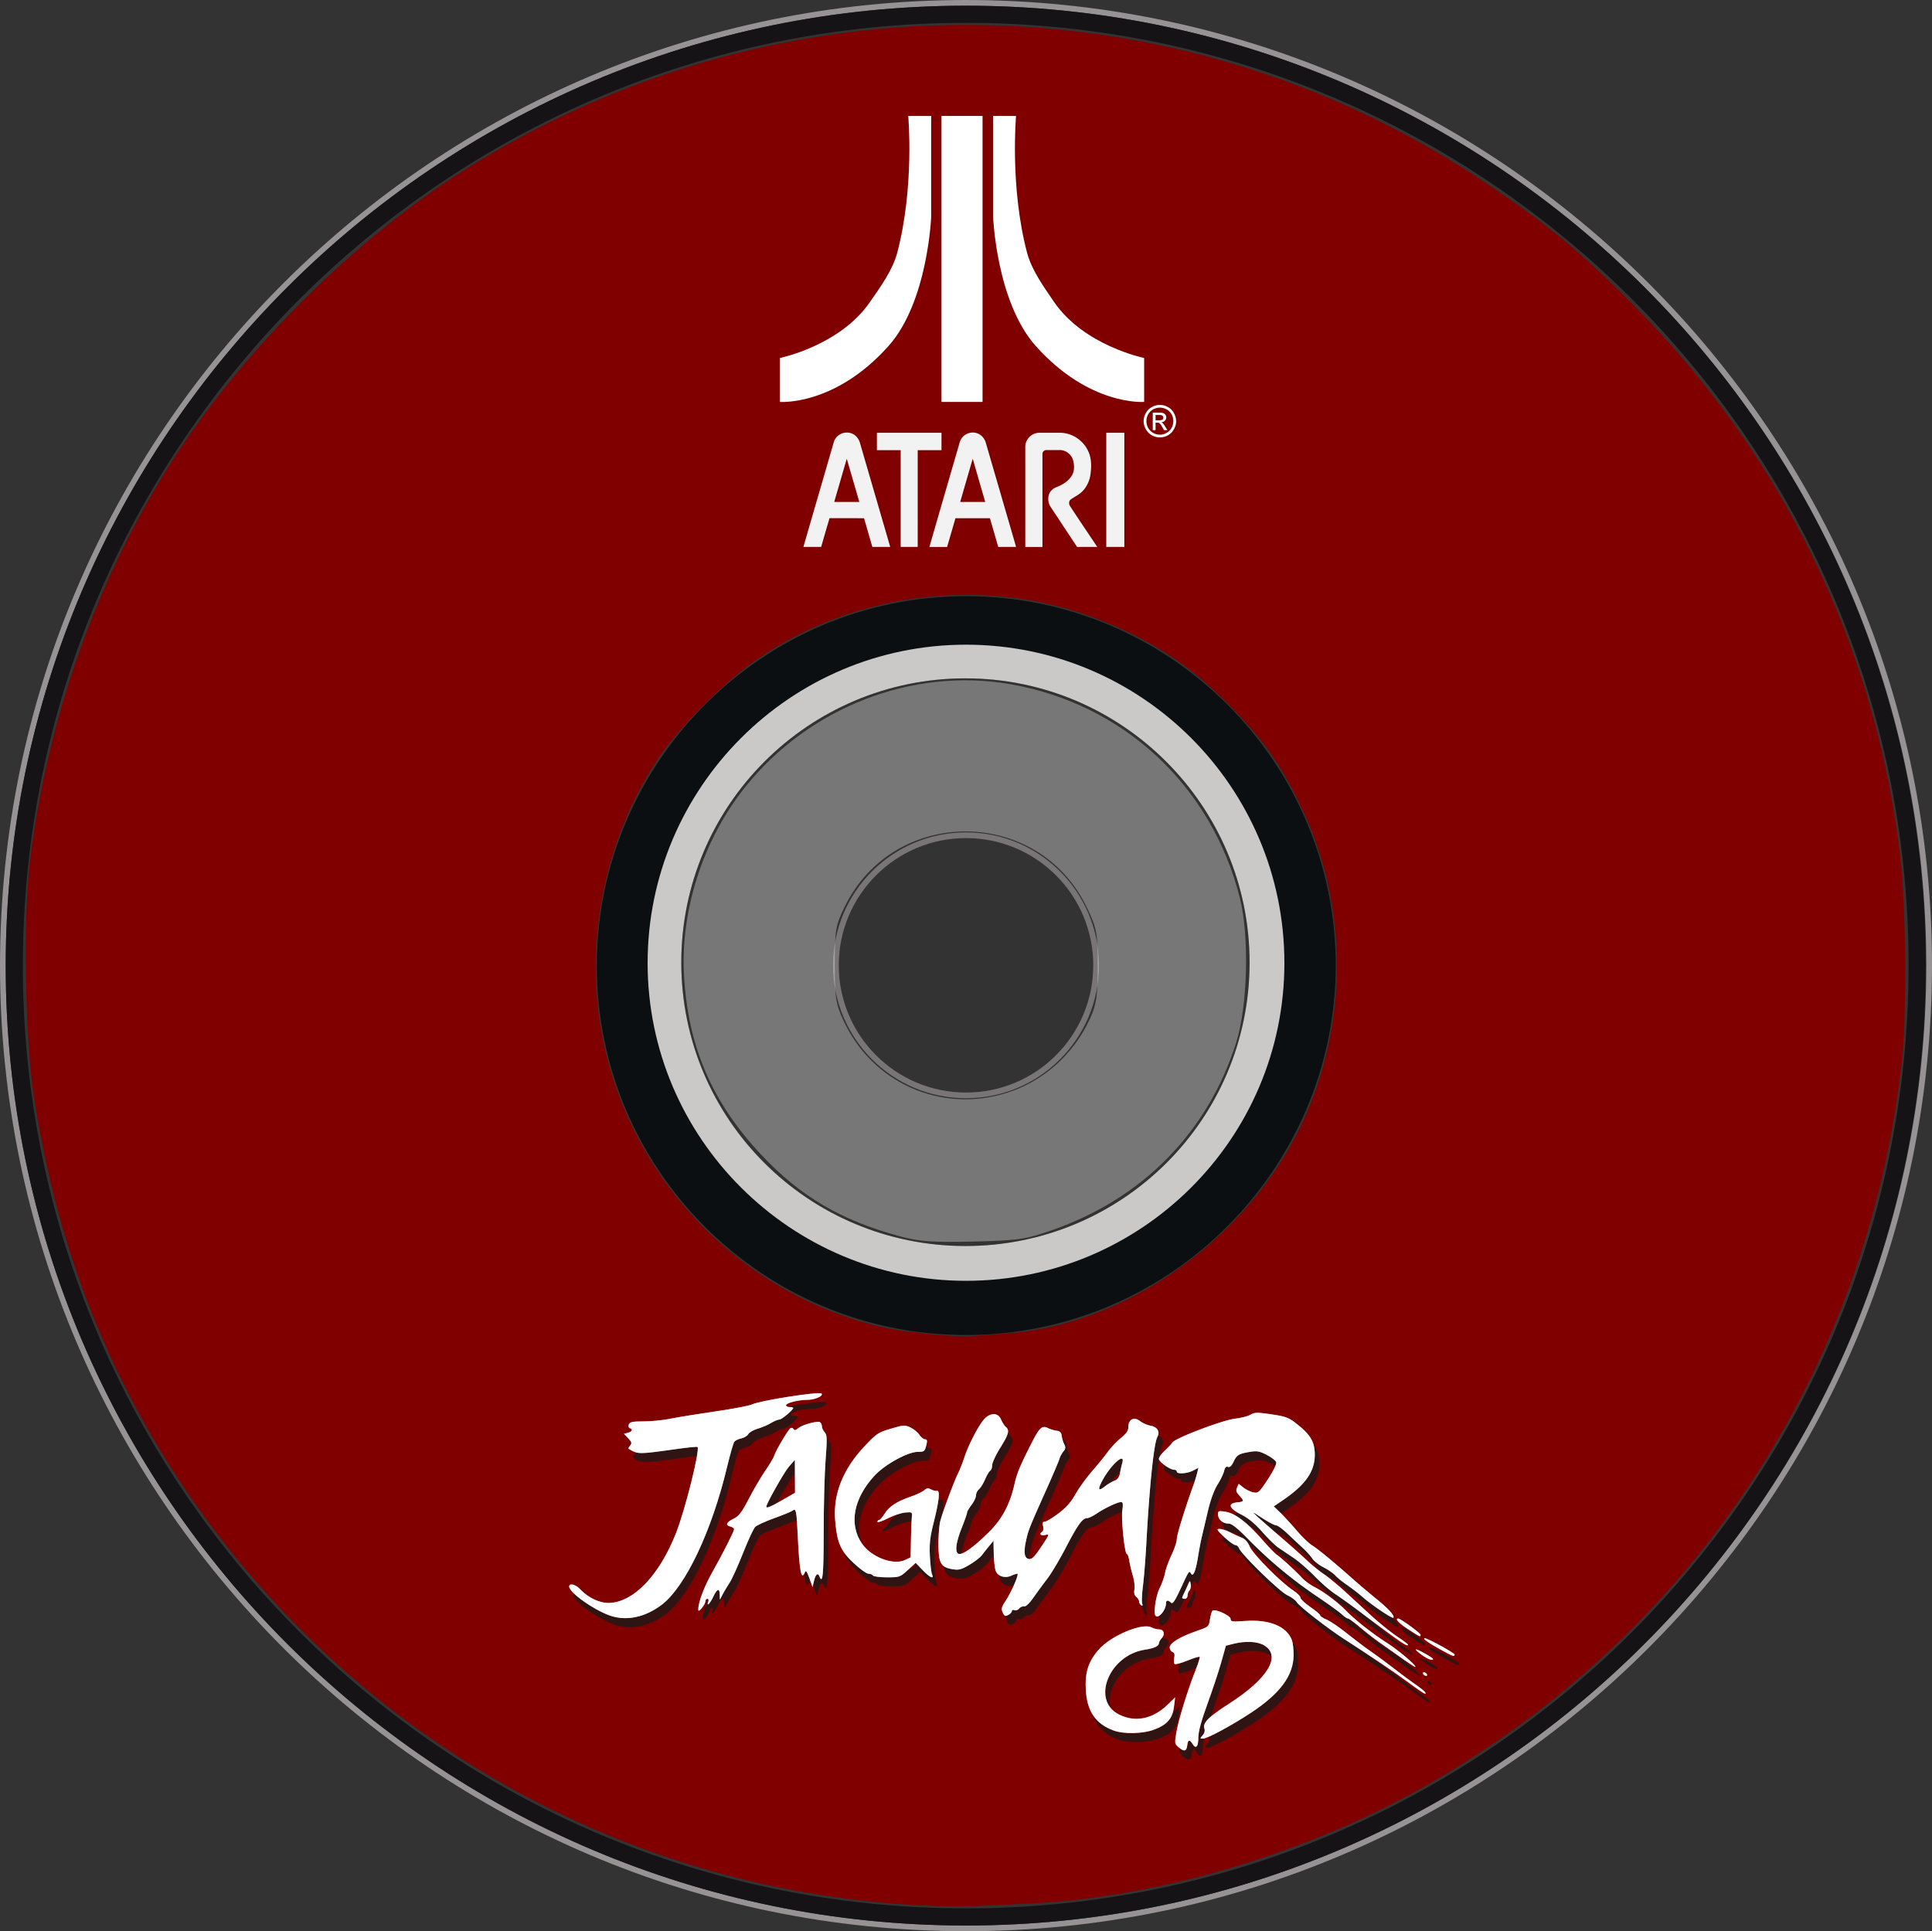 <?xml version="1.0" encoding="UTF-8" standalone="no"?>
<!-- Generator: Adobe Illustrator 19.0.0, SVG Export Plug-In . SVG Version: 6.00 Build 0)  -->

<svg
   version="1.1"
   id="Layer_1"
   x="0px"
   y="0px"
   viewBox="0 0 200.059 200"
   enable-background="new 0 0 338.4 338.4"
   xml:space="preserve"
   sodipodi:docname="atarijaguarcd.svg"
   width="200.059"
   height="200"
   inkscape:version="1.4.2 (f4327f4, 2025-05-13)"
   xmlns:inkscape="http://www.inkscape.org/namespaces/inkscape"
   xmlns:sodipodi="http://sodipodi.sourceforge.net/DTD/sodipodi-0.dtd"
   xmlns:xlink="http://www.w3.org/1999/xlink"
   xmlns="http://www.w3.org/2000/svg"
   xmlns:svg="http://www.w3.org/2000/svg"
   xmlns:rdf="http://www.w3.org/1999/02/22-rdf-syntax-ns#"
   xmlns:cc="http://creativecommons.org/ns#"
   xmlns:dc="http://purl.org/dc/elements/1.1/"><rect x="0" y="0" width="200.059" height="200" fill="#333333" stroke="none"/><defs
     id="defs538"><linearGradient
       id="g"><stop
         style="stop-color:#d31909;stop-opacity:0"
         offset="0"
         id="stop1" /><stop
         style="stop-color:#fff;stop-opacity:1"
         offset="1"
         id="stop2" /></linearGradient><linearGradient
       id="b"><stop
         style="stop-color:#d31909;stop-opacity:1"
         offset="0"
         id="stop3" /><stop
         style="stop-color:#ff3c2a;stop-opacity:1"
         offset="1"
         id="stop4" /></linearGradient><linearGradient
       xlink:href="#b"
       id="o"
       x1="84.053"
       y1="53.512"
       x2="84.053"
       y2="5.101"
       gradientUnits="userSpaceOnUse" /><linearGradient
       xlink:href="#b"
       id="m"
       x1="220.3"
       y1="142.699"
       x2="220.3"
       y2="21.674"
       gradientUnits="userSpaceOnUse" /><linearGradient
       xlink:href="#g"
       id="x"
       gradientUnits="userSpaceOnUse"
       x1="84.053"
       y1="53.512"
       x2="79.429"
       y2="-17.142" /><linearGradient
       xlink:href="#b"
       id="h"
       x1="109.618"
       y1="64.928"
       x2="110.24"
       y2="38.236"
       gradientUnits="userSpaceOnUse"
       gradientTransform="matrix(0.58,0,0,0.58,58.937,144.233)" /><linearGradient
       xlink:href="#g"
       id="j"
       x1="109.618"
       y1="64.928"
       x2="103.747"
       y2="24.334"
       gradientUnits="userSpaceOnUse"
       gradientTransform="matrix(2.5,0,0,2.5,-369.099,-153.429)" /><linearGradient
       inkscape:collect="always"
       xlink:href="#b"
       id="linearGradient16"
       gradientUnits="userSpaceOnUse"
       x1="109.618"
       y1="64.928"
       x2="110.24"
       y2="38.236"
       gradientTransform="matrix(0.58,0,0,0.58,58.937,144.233)" /></defs><sodipodi:namedview
     pagecolor="#ffffff"
     bordercolor="#666666"
     borderopacity="1"
     objecttolerance="10"
     gridtolerance="10"
     guidetolerance="10"
     inkscape:pageopacity="0"
     inkscape:pageshadow="2"
     inkscape:window-width="1920"
     inkscape:window-height="1009"
     id="namedview536"
     showgrid="false"
     fit-margin-top="0"
     fit-margin-left="0"
     fit-margin-right="0"
     fit-margin-bottom="0"
     inkscape:zoom="2"
     inkscape:cx="-119.75"
     inkscape:cy="14.25"
     inkscape:window-x="-8"
     inkscape:window-y="-8"
     inkscape:window-maximized="1"
     inkscape:current-layer="Layer_1"
     inkscape:showpageshadow="2"
     inkscape:pagecheckerboard="0"
     inkscape:deskcolor="#d1d1d1" /><path
     stroke-miterlimit="10"
     d="m 100.03,199.705 c -54.948,0 -99.734,-44.727 -99.734,-99.675 0,-54.948 44.727,-99.734 99.734,-99.734 54.948,0 99.734,44.727 99.734,99.734 -0.059,54.948 -44.786,99.675 -99.734,99.675 z"
     id="path2"
     inkscape:connector-curvature="0"
     style="fill:none;stroke:#979395;stroke-width:0.591;stroke-miterlimit:10" /><path
     stroke-miterlimit="10"
     d="m 100.03,198.523 c -54.298,0 -98.552,-44.195 -98.552,-98.493 0,-54.357 44.195,-98.552 98.552,-98.552 54.298,0 98.493,44.195 98.493,98.493 0,54.357 -44.195,98.552 -98.493,98.552 z"
     id="path4"
     inkscape:connector-curvature="0"
     style="fill:none;stroke:#151315;stroke-width:1.773;stroke-miterlimit:10" /><circle
     stroke-miterlimit="10"
     cx="100.03"
     cy="99.97"
     r="13.471"
     id="circle6"
     style="fill:none;stroke:#797576;stroke-width:0.591;stroke-miterlimit:10" /><path
     d="m 100.03,138.257 c -21.093,0 -38.227,-17.134 -38.227,-38.227 0,-21.093 17.134,-38.287 38.227,-38.287 21.093,0 38.287,17.134 38.287,38.287 -0.059,21.034 -17.194,38.227 -38.287,38.227 z m 29.365,-38.582 c 0,-16.189 -13.176,-29.424 -29.424,-29.424 -16.248,0 -29.424,13.176 -29.424,29.424 0,16.248 13.176,29.365 29.424,29.365 16.248,0 29.424,-13.117 29.424,-29.365 z"
     id="path8"
     inkscape:connector-curvature="0"
     style="fill:#0b0f11;stroke-width:0.591" /><path
     d="m 100.03,132.644 c -18.139,0 -32.969,-14.771 -32.969,-32.91 0,-18.139 14.771,-32.969 32.969,-32.969 18.198,0 32.969,14.771 32.969,32.969 0,18.198 -14.83,32.91 -32.969,32.91 z m 29.365,-32.969 c 0,-16.189 -13.176,-29.424 -29.424,-29.424 -16.248,0 -29.424,13.176 -29.424,29.424 0,16.248 13.176,29.365 29.424,29.365 16.248,0 29.424,-13.117 29.424,-29.365 z"
     id="path10"
     inkscape:connector-curvature="0"
     style="fill:#cbc9c8;stroke-width:0.591" /><path
     style="opacity:0.999;fill:#800000;fill-opacity:0;stroke-width:0.032"
     d="m 61.184,97.925 c 0,-0.025 -0.12,-0.463 -0.267,-0.974 -1.055,-3.669 -2.208,-6.265 -3.595,-8.09 -0.296,-0.389 -1.045,-1.148 -1.366,-1.384 -0.494,-0.362 -0.947,-0.576 -1.496,-0.706 -0.534,-0.127 -0.808,-0.153 -1.381,-0.135 -0.601,0.02 -0.934,0.08 -1.497,0.271 -0.753,0.256 -1.262,0.519 -2.706,1.398 -1.395,0.849 -1.93,1.143 -2.626,1.44 -0.694,0.296 -1.358,0.49 -2.095,0.61 -0.435,0.071 -1.648,0.08 -2.107,0.016 -0.427,-0.06 -1.002,-0.183 -1.289,-0.277 -1.319,-0.431 -2.716,-1.672 -4.382,-3.894 -0.666,-0.888 -0.924,-1.259 -2.251,-3.234 -1.626,-2.419 -2.297,-3.341 -3.043,-4.18 -1.16,-1.306 -2.001,-1.773 -3.087,-1.716 -0.874,0.046 -1.76,0.325 -2.994,0.943 -1.819,0.911 -4.027,2.439 -7.589,5.252 -0.296,0.234 -0.556,0.439 -0.578,0.456 -0.031,0.024 -0.039,-0.046 -0.038,-0.329 l 0.001,-0.36 0.89,-0.697 c 4.248,-3.326 6.904,-4.992 8.882,-5.572 1.411,-0.414 2.421,-0.339 3.358,0.249 0.92,0.578 1.927,1.686 3.27,3.596 0.227,0.322 0.911,1.328 1.52,2.234 1.195,1.776 1.621,2.387 2.2,3.153 1.607,2.125 2.968,3.296 4.213,3.626 0.672,0.178 1.058,0.222 1.931,0.222 0.711,-3.43e-4 0.856,-0.009 1.204,-0.074 0.804,-0.15 1.515,-0.397 2.361,-0.819 0.577,-0.288 0.891,-0.468 1.986,-1.137 1.741,-1.064 2.537,-1.432 3.567,-1.649 0.359,-0.076 0.475,-0.086 1.038,-0.087 0.66,-0.002 0.856,0.02 1.414,0.159 1.187,0.296 2.211,1.064 3.252,2.442 1.424,1.884 2.757,5.024 3.823,9.006 l 0.077,0.288 h -0.299 c -0.237,0 -0.299,-0.009 -0.299,-0.045 z"
     id="path5" /><path
     style="opacity:0.999;fill:#800000;fill-opacity:0;stroke-width:0.004"
     d="M 33.523,82.095 C 32.97,81.268 32.392,80.449 31.979,79.904 31.496,79.268 31.079,78.777 30.687,78.381 l -0.116,-0.117 9.95e-4,-0.397 9.96e-4,-0.397 0.037,0.032 c 0.157,0.134 0.387,0.353 0.56,0.533 0.705,0.732 1.435,1.673 2.468,3.183 0.202,0.295 0.632,0.933 0.632,0.937 0,0.001 -0.159,0.002 -0.353,0.002 l -0.353,-1.55e-4 z"
     id="path6" /><path
     style="opacity:0.999;fill:#800000;fill-opacity:1;stroke-width:0.354"
     d="M 96.874,197.388 C 65.156,196.288 36.072,179.908 18.53,153.265 10.689,141.356 5.762,128.317 3.502,113.491 2.578,107.423 2.387,94.806 3.132,88.919 4.952,74.528 9.78,60.722 17.164,48.79 24.656,36.685 36.671,24.67 48.79,17.163 81.068,-2.832 122.082,-2.22 153.512,18.724 c 6.488,4.324 9.925,7.148 15.486,12.727 15.55,15.6 25.203,35.501 27.767,57.25 0.612,5.188 0.698,16.516 0.163,21.299 -3.591,32.082 -21.907,59.667 -50.027,75.344 -11.957,6.666 -26.97,11.101 -39.838,11.768 -6.683,0.347 -7.521,0.369 -10.19,0.277 z m 7.425,-59.3 c 12.385,-0.864 25.081,-9.966 30.618,-21.951 4.709,-10.193 4.699,-22.23 -0.029,-32.239 -2.054,-4.349 -3.726,-6.806 -6.901,-10.14 -4.37,-4.59 -8.285,-7.252 -14.018,-9.531 -11.987,-4.766 -26.252,-2.92 -36.509,4.723 -3.175,2.366 -7.446,6.775 -9.344,9.645 -6.194,9.368 -8.047,21.26 -4.983,31.977 3.812,13.333 14.635,23.687 28.052,26.836 2.407,0.565 8.023,1.128 9.578,0.961 0.486,-0.052 2.077,-0.178 3.536,-0.28 z"
     id="path7" /><path
     style="opacity:0.999;fill:#e6e6e6;fill-opacity:0.379;stroke-width:0.354"
     d="m 93.159,128.026 c -6.1,-1.652 -10.308,-4.136 -14.375,-8.483 -5.087,-5.438 -7.562,-11.223 -7.956,-18.604 -0.362,-6.764 2.011,-14.033 6.348,-19.445 6.615,-8.256 17.307,-12.401 27.439,-10.637 11.729,2.042 20.836,10.515 23.764,22.11 1.009,3.995 0.823,11.233 -0.385,15.044 -2.938,9.263 -9.673,16.113 -19.065,19.39 -2.734,0.954 -3.553,1.072 -8.166,1.178 -4.194,0.096 -5.577,-0.004 -7.604,-0.553 z m 11.054,-14.835 c 3.801,-1.183 6.941,-3.972 8.651,-7.683 0.671,-1.457 0.801,-2.343 0.802,-5.452 9.4e-4,-3.417 -0.086,-3.895 -1.09,-6.01 -4.988,-10.504 -19.97,-10.607 -25.093,-0.172 -0.959,1.953 -1.039,2.418 -1.039,6.006 0,3.472 0.101,4.104 0.941,5.896 3.003,6.407 10.069,9.52 16.829,7.416 z"
     id="path9" /><g
     style="fill:#f2f2f2"
     id="g1"
     transform="matrix(0.212,0,0,0.212,33.949,30.5)">
        <path
   d="m 227.98,36.615 c 1.446,-1.85 4.439,-2.166 6.213,-0.614 0.726,0.612 1.234,1.455 1.494,2.361 3.284,11.302 6.583,22.598 9.863,33.899 -1.938,0.002 -3.878,-0.003 -5.815,0.002 -0.914,-3.115 -1.807,-6.237 -2.709,-9.356 -3.749,-0.01 -7.495,-0.003 -11.243,-0.005 -0.917,3.118 -1.823,6.239 -2.725,9.361 -1.928,-0.007 -3.856,-0.002 -5.784,-0.004 a 26461.48,26461.48 0 0 1 9.38,-32.338 c 0.372,-1.126 0.513,-2.384 1.326,-3.306 m 3.422,6.926 c -1.375,4.682 -2.721,9.372 -4.087,14.057 2.724,0.013 5.447,0.004 8.17,0.004 -1.363,-4.687 -2.719,-9.375 -4.083,-14.061 z m 37.411,-6.683 c 1.01,-1.465 2.963,-2.176 4.683,-1.724 1.573,0.363 2.778,1.719 3.193,3.246 3.281,11.293 6.574,22.583 9.855,33.876 -1.941,0.013 -3.881,0 -5.822,0.008 -0.902,-3.119 -1.795,-6.241 -2.705,-9.359 -3.742,0.002 -7.483,-0.007 -11.225,0.003 -0.894,3.121 -1.816,6.235 -2.711,9.355 -1.926,0.003 -3.852,-0.002 -5.777,0.003 3.119,-10.84 6.274,-21.672 9.417,-32.504 0.33,-0.98 0.458,-2.058 1.092,-2.904 m -0.472,20.744 c 2.713,0.004 5.424,0.001 8.137,0.001 -1.349,-4.695 -2.721,-9.387 -4.066,-14.084 -1.355,4.695 -2.723,9.386 -4.071,14.083 z m -27.13,-22.524 h 21.035 v 5.673 c -2.582,0.002 -5.163,-0.003 -7.744,0.002 0,10.502 10e-4,21.007 -0.001,31.509 h -5.547 c 0,-10.502 -0.002,-21.006 0.001,-31.509 -2.582,-0.005 -5.162,0 -7.745,-0.002 0.001,-1.892 -0.001,-3.782 0.001,-5.673 z m 51.497,0.231 a 4.74,4.74 0 0 1 1.664,-0.233 c 2.211,0.008 4.423,10e-4 6.632,0.003 3.724,0.068 7.278,2.378 8.889,5.73 1.115,2.176 1.231,4.706 0.949,7.093 -0.193,2.5 -1.241,4.998 -3.163,6.655 -1.016,0.904 -2.279,1.452 -3.364,2.257 -0.597,0.455 -0.626,1.337 -0.318,1.968 2.934,4.529 5.984,8.989 8.98,13.48 -2.19,0.004 -4.382,-0.005 -6.573,0.004 -2.868,-4.308 -5.706,-8.638 -8.562,-12.952 -0.84,-1.228 -1.068,-2.854 -0.566,-4.255 0.393,-1.074 1.332,-1.861 2.378,-2.268 1.997,-0.762 3.966,-1.959 5.072,-3.843 0.842,-1.417 0.798,-3.165 0.419,-4.715 -0.443,-2.013 -2.404,-3.596 -4.477,-3.526 -1.432,0.01 -2.865,-0.008 -4.295,0.007 -0.648,-0.015 -1.258,0.548 -1.25,1.204 -0.006,10.115 0.004,20.23 -0.002,30.347 -1.863,-0.004 -3.725,0 -5.588,-0.002 -0.004,-10.89 0.002,-21.78 -0.004,-32.671 0.012,-1.909 1.369,-3.704 3.179,-4.283 z m 23.198,-0.231 h 5.88 c -10e-4,12.396 0.004,24.789 -0.003,37.186 -1.958,-0.005 -3.917,0 -5.877,-0.002 z"
   style="fill:#f2f2f2"
   transform="matrix(1.5,0,0,1.5,-93.637,14.924)"
   id="path1" />
    </g><path
     id="path14"
     style="fill:#ffffff;fill-opacity:1;fill-rule:nonzero;stroke:none;stroke-width:0.17"
     class="ps02"
     d="m 102.832,12.007 v 10.395 c 0,0 0.331,8.864 4.432,13.443 5.569,6.23 11.213,5.779 11.213,5.779 v -4.551 c 0,0 -6.226,-1.262 -9.34,-5.818 -1.063,-1.564 -2.304,-3.271 -2.785,-5.084 -1.797,-6.804 -1.139,-14.164 -1.139,-14.164 z" /><path
     id="path16"
     style="fill:#ffffff;fill-opacity:1;fill-rule:nonzero;stroke:none;stroke-width:0.17"
     class="ps02"
     d="m 94.048,12.007 c 0,0 0.658,7.36 -1.139,14.164 -0.481,1.813 -1.722,3.519 -2.811,5.084 -3.114,4.557 -9.34,5.818 -9.34,5.818 v 4.551 c 0,0 5.669,0.45 11.238,-5.779 4.101,-4.579 4.43,-13.443 4.43,-13.443 v -10.395 z" /><path
     id="path12"
     style="fill:#ffffff;fill-opacity:1;fill-rule:nonzero;stroke:none;stroke-width:0.086;stroke-linecap:butt;stroke-linejoin:miter;stroke-miterlimit:4;stroke-dasharray:none"
     class="ps02 ps11"
     d="m 97.492,12.005 v 29.619 h 4.252 v -29.619 z" /><path
     style="fill:#ffffff;fill-rule:nonzero;stroke:none;stroke-width:0.05;stroke-linecap:butt;stroke-linejoin:miter;stroke-miterlimit:4;stroke-dasharray:none"
     d="m 120.112,41.935 c 0.277,0 0.554,0.071 0.817,0.217 0.277,0.144 0.481,0.351 0.627,0.623 0.146,0.268 0.233,0.55 0.233,0.843 0,0.29 -0.073,0.569 -0.233,0.836 -0.146,0.268 -0.35,0.475 -0.612,0.623 -0.262,0.149 -0.554,0.222 -0.831,0.222 -0.292,0 -0.583,-0.073 -0.846,-0.222 -0.262,-0.147 -0.467,-0.354 -0.612,-0.623 -0.16,-0.267 -0.233,-0.545 -0.233,-0.836 0,-0.293 0.073,-0.575 0.233,-0.843 0.146,-0.271 0.35,-0.478 0.627,-0.623 0.262,-0.146 0.539,-0.217 0.831,-0.217 z m 0,0.28 c -0.248,0 -0.467,0.061 -0.7,0.182 -0.219,0.12 -0.394,0.295 -0.525,0.518 -0.117,0.224 -0.175,0.459 -0.175,0.703 0,0.242 0.058,0.474 0.175,0.695 0.131,0.222 0.306,0.395 0.525,0.518 a 1.383,1.383 0 0 0 0.7,0.187 c 0.233,0 0.467,-0.061 0.685,-0.187 0.219,-0.122 0.394,-0.296 0.525,-0.518 0.117,-0.222 0.175,-0.453 0.175,-0.695 0,-0.244 -0.058,-0.478 -0.175,-0.703 -0.131,-0.223 -0.306,-0.398 -0.525,-0.518 -0.233,-0.121 -0.452,-0.182 -0.685,-0.182 z m -0.744,2.333 v -1.815 h 0.627 c 0.204,0 0.365,0.017 0.452,0.051 0.102,0.034 0.175,0.092 0.233,0.175 0.058,0.083 0.087,0.171 0.087,0.265 0,0.131 -0.044,0.245 -0.146,0.344 -0.087,0.098 -0.219,0.153 -0.379,0.165 0.073,0.028 0.117,0.06 0.16,0.096 0.073,0.071 0.16,0.191 0.262,0.36 l 0.219,0.359 h -0.35 l -0.16,-0.289 c -0.131,-0.225 -0.233,-0.366 -0.306,-0.423 -0.058,-0.042 -0.131,-0.063 -0.233,-0.061 h -0.175 v 0.773 z m 0.292,-1.022 h 0.365 c 0.16,0 0.292,-0.025 0.35,-0.076 0.058,-0.051 0.087,-0.118 0.087,-0.203 0,-0.054 -0.015,-0.102 -0.044,-0.143 -0.029,-0.044 -0.073,-0.076 -0.117,-0.096 -0.058,-0.022 -0.16,-0.032 -0.306,-0.032 h -0.335 v 0.55"
     class="ps02 ps11"
     id="path5-2" /><path
     style="display:inline;opacity:0.792;fill:#1a1a1a;stroke-width:0.58"
     d="m 122.523,181.896 c -0.443,-0.368 -0.448,-0.406 -0.238,-1.618 0.229,-1.324 1.189,-4.415 1.998,-6.438 0.271,-0.678 0.452,-1.272 0.403,-1.322 -0.049,-0.049 -0.611,0.122 -1.248,0.381 -0.637,0.259 -1.236,0.422 -1.331,0.364 -0.095,-0.059 -0.122,-0.339 -0.06,-0.623 0.081,-0.37 0.032,-0.547 -0.175,-0.626 -0.159,-0.06 -0.288,-0.276 -0.288,-0.479 0,-0.454 1.086,-1.113 2.816,-1.709 1.226,-0.423 1.239,-0.435 1.357,-1.218 0.065,-0.434 0.188,-0.833 0.273,-0.886 0.309,-0.19 1.866,0.528 1.866,0.86 0,0.289 0.16,0.311 1.538,0.214 2.487,-0.176 4.263,0.557 4.809,1.983 0.099,0.255 0.176,0.955 0.174,1.556 -0.009,2.112 -1.391,3.983 -4.411,5.972 -2.037,1.342 -4.509,2.674 -4.969,2.678 -0.332,0.003 -0.335,-0.017 -0.042,-0.342 0.183,-0.202 0.261,-0.476 0.19,-0.662 -0.231,-0.603 0.364,-1.216 2.545,-2.617 4.021,-2.584 5.441,-4.936 3.643,-6.034 -0.677,-0.412 -1.936,-0.479 -3.175,-0.166 l -0.791,0.199 -0.483,1.717 c -0.265,0.944 -0.907,2.88 -1.425,4.302 -0.632,1.733 -0.943,2.873 -0.943,3.456 0,0.983 -0.244,1.276 -0.596,0.714 -0.319,-0.51 -0.481,-0.476 -0.552,0.118 -0.075,0.636 -0.317,0.698 -0.883,0.228 z m -6.747,-1.751 c -1.856,-0.681 -2.75,-1.978 -2.877,-4.172 -0.108,-1.869 0.264,-3.016 1.382,-4.26 1.28,-1.423 4.481,-2.752 5.42,-2.25 0.206,0.11 0.55,0.201 0.764,0.201 0.516,0 0.683,0.488 0.307,0.903 -0.166,0.183 -0.301,0.428 -0.301,0.544 0,0.291 -0.503,0.522 -1.456,0.667 -3.688,0.564 -5.575,5.2 -2.721,6.681 1.696,0.88 3.521,0.516 5.101,-1.017 l 0.76,-0.738 -0.123,0.981 c -0.154,1.226 -0.711,1.866 -2.067,2.373 -1.169,0.437 -3.125,0.478 -4.19,0.087 z m 30.589,-4.935 c -1.385,-1.028 -4.08,-2.849 -6.682,-4.519 -1.682,-1.079 -4.723,-3.446 -4.934,-3.84 -0.103,-0.192 -0.547,-0.519 -0.988,-0.725 -0.809,-0.381 -4.753,-4.223 -4.99,-4.862 -0.066,-0.179 -0.24,-0.325 -0.385,-0.325 -0.146,0 -0.663,-0.376 -1.149,-0.835 -0.762,-0.719 -0.827,-0.835 -0.474,-0.835 0.226,0 0.719,0.16 1.096,0.356 0.378,0.196 0.921,0.447 1.207,0.557 0.334,0.129 0.622,0.451 0.805,0.897 0.314,0.769 3.211,3.703 4.476,4.532 0.434,0.284 0.789,0.635 0.789,0.777 0,0.143 0.459,0.577 1.021,0.963 0.562,0.387 1.021,0.777 1.021,0.868 0,0.09 0.303,0.29 0.673,0.445 0.37,0.155 1.317,0.798 2.103,1.429 0.787,0.631 1.914,1.482 2.506,1.89 0.591,0.408 1.669,1.206 2.397,1.772 0.728,0.566 1.716,1.298 2.196,1.627 0.851,0.583 1.25,0.98 0.948,0.946 -0.083,-0.009 -0.818,-0.513 -1.635,-1.118 z m 1.485,-0.906 c -0.063,-0.102 -0.031,-0.186 0.071,-0.186 0.102,0 0.238,0.084 0.3,0.186 0.063,0.102 0.031,0.186 -0.071,0.186 -0.102,0 -0.238,-0.084 -0.3,-0.186 z m -2.325,-1.721 c -0.763,-0.538 -1.796,-1.269 -2.297,-1.624 a 35.074,35.074 0 0 1 -1.949,-1.526 c -0.571,-0.484 -1.118,-0.881 -1.215,-0.882 -0.096,-0.001 -0.389,-0.2 -0.65,-0.443 -0.261,-0.242 -1.428,-1.085 -2.595,-1.871 a 46.018,46.018 0 0 1 -7.086,-5.9 c -1.189,-1.21 -1.718,-1.625 -2.075,-1.625 -0.576,0 -1.062,-0.442 -1.062,-0.965 0,-0.344 0.076,-0.37 0.779,-0.257 0.996,0.16 2.216,1.086 3.799,2.888 0.675,0.768 1.363,1.48 1.527,1.582 0.389,0.242 1.99,1.708 2.603,2.386 0.264,0.292 0.856,0.722 1.315,0.956 0.942,0.48 2.39,1.57 3.238,2.435 0.962,0.983 2.725,2.37 4.28,3.366 1.236,0.792 3.176,2.458 2.863,2.458 -0.049,0 -0.713,-0.441 -1.476,-0.979 z m 2.183,-0.258 c -0.382,-0.272 -0.659,-0.53 -0.615,-0.573 0.083,-0.084 1.778,0.863 1.778,0.992 0,0.216 -0.548,0.018 -1.163,-0.419 z m 1.848,-0.608 c -1.237,-0.687 -1.835,-1.125 -1.539,-1.125 0.294,0 3.082,1.53 3.082,1.691 0,0.256 -0.186,0.187 -1.543,-0.567 z m -4.9,-1.364 a 199.112,199.112 0 0 1 -3.136,-2.332 c -0.988,-0.751 -2.223,-1.642 -2.744,-1.979 -0.522,-0.338 -1.491,-1.174 -2.155,-1.858 -0.664,-0.684 -1.656,-1.548 -2.206,-1.919 l -1.578,-1.067 c -0.319,-0.215 -1.07,-0.95 -1.67,-1.633 -0.747,-0.852 -1.437,-1.417 -2.192,-1.798 -1.257,-0.635 -1.414,-1.147 -0.38,-1.247 0.71,-0.069 0.733,-0.149 0.201,-0.715 -0.309,-0.329 -0.361,-0.516 -0.228,-0.814 l 0.173,-0.388 0.491,0.386 c 0.27,0.213 0.733,0.435 1.029,0.494 0.504,0.101 0.599,0.015 1.505,-1.365 0.596,-0.908 0.923,-1.587 0.854,-1.769 -0.063,-0.162 -0.503,-0.499 -0.98,-0.748 -0.721,-0.377 -1.006,-0.429 -1.701,-0.314 -1.193,0.197 -1.388,0.313 -1.728,1.027 -0.204,0.428 -0.394,0.603 -0.58,0.532 -0.19,-0.073 -0.313,0.057 -0.399,0.422 -0.067,0.29 -0.378,0.934 -0.69,1.43 -0.359,0.572 -0.727,1.592 -1.006,2.784 -0.242,1.035 -0.52,2.216 -0.618,2.624 -0.099,0.408 -0.266,1.285 -0.371,1.949 -0.247,1.551 -0.51,2.216 -0.736,1.852 -0.209,-0.339 -0.186,-0.373 -1.089,1.569 -0.593,1.274 -0.822,1.607 -0.99,1.439 -0.298,-0.298 -0.516,-0.276 -0.516,0.051 0,0.701 -0.764,1.627 -1.081,1.31 -0.244,-0.244 0.023,-2.074 0.416,-2.86 0.236,-0.47 0.488,-1.181 0.56,-1.58 0.072,-0.399 0.376,-1.243 0.675,-1.874 0.299,-0.632 0.542,-1.35 0.541,-1.596 -0.002,-0.465 0.783,-3.022 1.761,-5.736 a 13.249,13.249 0 0 0 0.357,-1.168 l 0.123,-0.518 -0.553,0.286 c -0.621,0.321 -1.685,0.385 -1.685,0.1 0,-0.102 -0.119,-0.186 -0.266,-0.186 -0.433,0 -1.574,-0.812 -1.582,-1.126 -0.004,-0.16 0.263,-0.539 0.595,-0.843 0.332,-0.304 0.687,-0.686 0.789,-0.849 0.284,-0.455 5.209,-2.331 6.497,-2.476 0.613,-0.069 1.332,-0.253 1.599,-0.411 0.419,-0.247 0.696,-0.254 2.038,-0.058 1.741,0.255 1.972,0.351 3.1,1.292 1.133,0.946 1.523,1.69 1.523,2.911 0,1.742 -0.963,3.116 -3.302,4.708 l -0.943,0.643 0.684,0.661 c 0.376,0.363 1.135,1.19 1.687,1.837 0.551,0.647 1.257,1.331 1.568,1.52 0.588,0.357 2.359,1.815 4.172,3.433 0.579,0.517 1.705,1.472 2.504,2.123 1.319,1.076 1.943,1.772 1.758,1.958 -0.11,0.11 -2.194,-1.292 -3.116,-2.096 a 20.948,20.948 0 0 0 -1.671,-1.295 c -0.459,-0.311 -1.002,-0.752 -1.207,-0.979 -0.204,-0.227 -0.755,-0.608 -1.224,-0.846 -0.469,-0.238 -0.997,-0.651 -1.172,-0.919 -0.175,-0.267 -0.626,-0.767 -1.004,-1.111 a 127.907,127.907 0 0 1 -1.575,-1.475 c -0.49,-0.466 -1.016,-0.849 -1.169,-0.849 -0.153,0 -0.796,-0.336 -1.429,-0.748 -1.102,-0.717 -1.122,-0.723 -0.491,-0.139 0.363,0.335 1.44,1.277 2.392,2.094 0.952,0.817 2.159,1.889 2.681,2.384 0.522,0.494 1.325,1.15 1.784,1.458 0.459,0.307 1.44,1.114 2.18,1.792 l 2.784,2.552 c 0.791,0.725 1.961,1.668 2.599,2.095 0.638,0.428 1.16,0.816 1.16,0.863 0,0.21 -0.367,0.007 -1.617,-0.896 z m 1.646,-0.684 c -0.972,-0.628 -1.427,-1.118 -1.039,-1.118 0.229,0 2.31,1.512 2.31,1.678 0,0.258 -0.017,0.251 -1.27,-0.56 z m -23.417,-3.255 c 0,-0.052 0.074,-0.241 0.166,-0.418 0.091,-0.178 0.274,-0.573 0.406,-0.879 0.234,-0.539 0.244,-0.543 0.314,-0.118 0.041,0.241 -0.017,0.53 -0.128,0.64 -0.111,0.11 -0.202,0.352 -0.202,0.535 0,0.184 -0.125,0.334 -0.278,0.334 -0.153,0 -0.278,-0.043 -0.278,-0.095 z m -59.309,1.814 c -1.693,-0.606 -4.174,-2.384 -4.174,-2.99 0,-0.384 0.667,-0.226 1.128,0.267 0.814,0.871 2.005,1.446 2.965,1.432 2.542,-0.038 5.239,-2.837 6.971,-7.233 0.951,-2.413 2.506,-8.644 2.227,-8.923 -0.042,-0.042 -0.983,0.049 -2.09,0.203 -4.117,0.574 -4.029,0.574 -5.056,-0.016 -0.04,-0.023 0.035,-0.172 0.166,-0.331 0.201,-0.241 0.168,-0.364 -0.198,-0.754 l -0.438,-0.466 0.411,-0.107 c 0.444,-0.116 0.542,-0.36 0.191,-0.477 -0.122,-0.041 -0.166,-0.211 -0.099,-0.386 0.098,-0.256 0.377,-0.314 1.526,-0.314 0.773,0 2.008,-0.123 2.744,-0.273 0.737,-0.15 2.839,-0.491 4.674,-0.759 1.835,-0.267 3.547,-0.592 3.805,-0.722 0.789,-0.396 6.971,-1.367 7.206,-1.131 0.238,0.237 -0.668,0.646 -1.446,0.653 -0.998,0.008 -2.227,0.323 -2.227,0.57 0,0.098 0.167,0.177 0.371,0.177 0.204,0 0.371,0.041 0.371,0.091 0,0.211 -1.191,1.208 -1.444,1.208 -0.151,0 -0.535,0.159 -0.854,0.354 -0.318,0.194 -0.939,0.459 -1.379,0.589 -0.44,0.13 -0.878,0.382 -0.973,0.56 -0.095,0.178 -0.419,0.377 -0.719,0.444 -0.3,0.066 -0.626,0.219 -0.725,0.34 -0.099,0.121 -0.45,1.347 -0.781,2.726 -1.581,6.581 -4.304,12.31 -6.729,14.157 -1.748,1.331 -3.699,1.731 -5.425,1.113 z m 39.845,-20.844 c -0.306,-0.019 -0.657,0.131 -0.979,0.452 -0.567,0.567 -1.68,2.682 -2.109,4.008 -0.182,0.562 -0.478,1.313 -0.659,1.671 -0.399,0.788 -1.555,3.893 -1.832,4.919 -0.11,0.408 -0.198,1.494 -0.195,2.413 0.006,1.972 0.238,2.389 1.439,2.592 0.665,0.112 0.912,0.049 1.752,-0.444 0.538,-0.316 1.12,-0.762 1.293,-0.99 a 39.439,39.439 0 0 1 0.765,-0.963 l 0.45,-0.548 0.027,1.332 c 0.015,0.733 0.107,1.54 0.203,1.795 0.212,0.556 0.963,0.789 1.603,0.497 0.253,-0.115 0.538,-0.209 0.634,-0.209 0.217,0 -0.602,1.886 -1.24,2.855 -0.397,0.603 -0.441,0.793 -0.271,1.167 0.171,0.375 0.263,0.415 0.576,0.247 0.205,-0.109 0.372,-0.288 0.372,-0.398 0,-0.109 0.119,-0.153 0.265,-0.098 0.145,0.056 0.365,-0.019 0.489,-0.168 0.123,-0.148 0.356,-0.248 0.518,-0.22 0.175,0.029 0.559,-0.332 0.95,-0.896 a 57.89,57.89 0 0 1 1.43,-1.949 c 0.426,-0.553 1.295,-2.007 1.931,-3.232 1.232,-2.372 1.729,-3.063 2.203,-3.063 0.162,0 0.613,-0.215 0.999,-0.478 0.818,-0.555 2.146,-1.183 2.518,-1.189 0.201,-0.003 0.231,0.191 0.136,0.878 -0.131,0.952 0.24,4.501 0.47,4.501 0.078,0 0.19,0.313 0.251,0.696 0.061,0.383 0.229,1.095 0.375,1.582 0.145,0.487 0.218,1.118 0.161,1.403 -0.069,0.346 -0.006,0.597 0.191,0.761 0.162,0.135 0.295,0.354 0.295,0.489 0,0.135 0.098,0.306 0.217,0.379 0.145,0.09 0.179,0.033 0.101,-0.171 -0.064,-0.167 -0.029,-0.995 0.078,-1.84 0.107,-0.845 0.262,-2.789 0.345,-4.32 0.324,-5.994 0.78,-10.413 1.145,-11.098 0.295,-0.554 0.009,-1.036 -0.691,-1.168 -0.352,-0.066 -0.847,-0.282 -1.098,-0.48 -0.611,-0.481 -1.21,-0.193 -1.21,0.581 0,0.408 -0.191,0.695 -0.789,1.185 -0.434,0.356 -1.039,0.995 -1.346,1.421 -0.306,0.426 -1.041,1.331 -1.632,2.011 -0.592,0.68 -1.365,1.752 -1.718,2.382 -0.457,0.814 -0.969,1.39 -1.773,1.995 -0.622,0.468 -1.258,0.85 -1.412,0.85 -0.204,0 -0.249,0.122 -0.166,0.452 0.062,0.249 0.029,0.505 -0.073,0.568 -0.375,0.231 -0.174,0.468 0.296,0.35 0.462,-0.116 0.446,-0.067 -0.404,1.211 -0.683,1.028 -0.975,1.32 -1.271,1.277 -0.493,-0.07 -0.584,-0.679 -0.295,-1.97 0.236,-1.052 0.331,-1.291 2.137,-5.324 0.64,-1.429 1.225,-2.808 1.3,-3.063 0.075,-0.255 0.266,-0.611 0.423,-0.791 0.227,-0.258 0.244,-0.414 0.079,-0.742 a 3.181,3.181 0 0 1 -0.263,-0.88 c -0.04,-0.339 -0.179,-0.479 -0.518,-0.518 a 3.228,3.228 0 0 1 -0.894,-0.27 c -0.617,-0.31 -0.885,-0.069 -1.697,1.53 -1.204,2.367 -1.52,3.124 -1.768,4.226 -0.473,2.103 -1.27,3.625 -2.594,4.948 -1.455,1.456 -2.622,2.335 -3.098,2.335 -0.524,0 -0.442,-1.044 0.213,-2.692 0.306,-0.771 0.557,-1.489 0.557,-1.595 0,-0.106 0.209,-0.466 0.464,-0.801 0.255,-0.335 0.464,-0.778 0.464,-0.986 0,-0.208 0.137,-0.491 0.304,-0.629 0.167,-0.139 0.452,-0.599 0.635,-1.023 0.182,-0.424 0.421,-0.827 0.531,-0.895 0.11,-0.069 0.201,-0.328 0.201,-0.576 0,-0.249 0.376,-1.056 0.835,-1.794 0.886,-1.424 0.993,-1.825 0.577,-2.171 -0.142,-0.118 -0.361,-0.462 -0.487,-0.766 -0.145,-0.35 -0.407,-0.538 -0.713,-0.557 z m 13.175,4.612 c 0.135,-0.01 0.181,0.125 0.085,0.452 -0.067,0.23 -0.172,0.696 -0.234,1.035 -0.078,0.429 -0.253,0.672 -0.571,0.793 -0.253,0.096 -0.67,0.34 -0.927,0.542 -0.718,0.565 -0.834,0.443 -0.399,-0.421 0.621,-1.233 1.673,-2.372 2.045,-2.401 z m -31.38,-3.815 c -0.49,-0.023 -1.747,0.354 -2.112,0.669 -0.244,0.21 -0.373,0.23 -0.469,0.074 -0.073,-0.118 -0.215,-0.157 -0.316,-0.085 -0.258,0.183 -1.499,2.271 -1.659,2.791 -0.073,0.239 -0.49,0.949 -0.927,1.578 -0.436,0.629 -1.205,1.937 -1.709,2.907 -0.754,1.45 -1.038,1.824 -1.602,2.103 -0.763,0.379 -0.875,0.666 -0.314,0.813 0.204,0.053 0.371,0.173 0.371,0.266 0,0.227 -1.14,2.478 -2.274,4.491 -0.838,1.486 -1.441,3.105 -1.43,3.835 0.003,0.195 0.114,0.147 0.369,-0.16 0.201,-0.241 0.365,-0.554 0.365,-0.696 0,-0.142 0.093,-0.258 0.205,-0.258 0.113,0 0.158,0.125 0.099,0.278 -0.234,0.611 0.182,0.221 0.501,-0.469 0.396,-0.86 0.677,-0.952 0.688,-0.227 l 0.007,0.51 0.29,-0.557 a 16.23,16.23 0 0 1 0.722,-1.207 c 0.238,-0.357 0.861,-1.736 1.386,-3.063 0.524,-1.327 1.094,-2.55 1.265,-2.718 0.172,-0.167 1.064,-0.574 1.983,-0.905 0.919,-0.331 1.774,-0.684 1.9,-0.784 0.329,-0.262 0.394,0.033 0.5,2.272 0.189,4.025 0.377,5.05 0.757,4.13 0.102,-0.248 0.212,-0.106 0.466,0.603 l 0.333,0.928 0.133,-0.607 c 0.155,-0.703 0.412,-0.936 0.571,-0.518 0.341,0.887 0.443,-0.172 0.444,-4.583 0,-2.68 0.089,-6.031 0.196,-7.446 0.17,-2.248 0.158,-2.614 -0.094,-2.892 -0.158,-0.176 -0.288,-0.454 -0.288,-0.618 0,-0.165 -0.09,-0.356 -0.2,-0.423 a 0.346,0.346 0 0 0 -0.158,-0.035 z m -2.442,3.943 0.008,1.701 0.007,1.701 -1.316,0.759 c -1.211,0.698 -1.654,0.88 -1.654,0.682 0,-0.308 1.87,-3.616 2.352,-4.161 z m 8.09,11.973 c -0.063,-0.102 -0.274,-0.186 -0.468,-0.186 -0.194,0 -0.886,-0.498 -1.537,-1.106 -1.36,-1.273 -1.719,-2.103 -1.912,-4.427 -0.225,-2.702 0.792,-5.275 3.024,-7.648 1.26,-1.34 1.424,-1.45 2.749,-1.843 1.32,-0.392 1.447,-0.4 2.028,-0.124 0.341,0.161 0.756,0.503 0.924,0.76 0.168,0.256 0.43,0.466 0.583,0.466 0.209,0 0.248,0.126 0.156,0.51 -0.18,0.752 -0.222,0.789 -0.896,0.789 -1.053,0 -3.439,1.317 -4.512,2.491 -2.158,2.362 -2.645,4.987 -1.294,6.99 0.955,1.418 3.263,2.299 4.49,1.715 l 0.564,-0.269 0.032,-1.798 c 0.017,-0.988 0.06,-2.046 0.093,-2.351 0.059,-0.539 0.042,-0.552 -0.676,-0.493 -0.405,0.034 -1.219,0.305 -1.81,0.603 -0.59,0.298 -1.073,0.457 -1.073,0.354 0,-0.104 0.077,-0.189 0.171,-0.189 0.094,0 0.348,-0.288 0.566,-0.64 0.471,-0.762 1.256,-1.277 2.712,-1.778 0.591,-0.203 1.218,-0.501 1.396,-0.661 0.251,-0.226 0.407,-0.246 0.702,-0.088 0.208,0.111 0.487,0.181 0.618,0.154 0.341,-0.07 0.224,1.039 -0.345,3.292 -0.373,1.477 -0.453,2.179 -0.393,3.434 0.042,0.868 0.142,1.724 0.222,1.903 0.253,0.566 -0.218,0.361 -0.971,-0.423 l -0.719,-0.748 -0.819,0.748 c -0.798,0.729 -0.854,0.748 -2.154,0.748 -0.734,0 -1.386,-0.084 -1.45,-0.186 z"
     id="path14-4" /><path
     style="display:inline;fill:url(#linearGradient16);fill-opacity:1;stroke-width:0.58"
     d="m 115.312,179.217 c -1.856,-0.682 -2.75,-1.979 -2.877,-4.172 -0.108,-1.869 0.264,-3.016 1.382,-4.26 1.28,-1.423 4.481,-2.752 5.42,-2.25 0.206,0.11 0.55,0.201 0.764,0.201 0.516,0 0.683,0.488 0.307,0.903 -0.166,0.183 -0.301,0.428 -0.301,0.544 0,0.291 -0.503,0.522 -1.456,0.667 -3.688,0.564 -5.575,5.2 -2.721,6.681 1.696,0.88 3.521,0.516 5.101,-1.017 l 0.76,-0.738 -0.123,0.981 c -0.154,1.226 -0.711,1.866 -2.067,2.373 -1.169,0.437 -3.125,0.478 -4.19,0.087 z"
     id="path15" /><path
     style="display:inline;fill:url(#h);fill-opacity:1;stroke-width:0.58"
     d="m 122.059,180.967 c -0.443,-0.368 -0.448,-0.406 -0.238,-1.618 0.229,-1.324 1.189,-4.415 1.998,-6.438 0.271,-0.678 0.452,-1.272 0.403,-1.322 -0.049,-0.049 -0.611,0.122 -1.248,0.381 -0.637,0.259 -1.236,0.422 -1.331,0.364 -0.095,-0.059 -0.122,-0.339 -0.06,-0.623 0.081,-0.37 0.032,-0.547 -0.175,-0.626 -0.159,-0.06 -0.288,-0.276 -0.288,-0.479 0,-0.454 1.086,-1.113 2.816,-1.709 1.226,-0.423 1.239,-0.435 1.357,-1.218 0.065,-0.434 0.188,-0.833 0.273,-0.886 0.309,-0.19 1.866,0.528 1.866,0.86 0,0.289 0.16,0.311 1.538,0.214 2.487,-0.176 4.263,0.557 4.809,1.983 0.099,0.255 0.176,0.955 0.174,1.556 -0.009,2.112 -1.391,3.983 -4.411,5.972 -2.037,1.342 -4.509,2.674 -4.969,2.678 -0.332,0.003 -0.335,-0.017 -0.042,-0.342 0.183,-0.202 0.261,-0.476 0.19,-0.662 -0.231,-0.603 0.364,-1.216 2.545,-2.617 4.021,-2.584 5.441,-4.936 3.643,-6.034 -0.677,-0.412 -1.936,-0.479 -3.175,-0.166 l -0.791,0.199 -0.483,1.717 c -0.265,0.944 -0.907,2.88 -1.425,4.302 -0.632,1.733 -0.943,2.873 -0.943,3.456 0,0.983 -0.244,1.276 -0.596,0.714 -0.319,-0.51 -0.481,-0.476 -0.552,0.118 -0.075,0.636 -0.317,0.698 -0.883,0.228 z"
     id="path16-5" /><path
     style="display:inline;fill:#ffffff;fill-opacity:1;stroke-width:0.58"
     d="m 122.059,180.967 c -0.443,-0.368 -0.448,-0.406 -0.238,-1.618 0.229,-1.324 1.189,-4.415 1.998,-6.438 0.271,-0.678 0.452,-1.272 0.403,-1.322 -0.049,-0.049 -0.611,0.122 -1.248,0.381 -0.637,0.259 -1.236,0.422 -1.331,0.364 -0.095,-0.059 -0.122,-0.339 -0.06,-0.623 0.081,-0.37 0.032,-0.547 -0.175,-0.626 -0.159,-0.06 -0.288,-0.276 -0.288,-0.479 0,-0.454 1.086,-1.113 2.816,-1.709 1.226,-0.423 1.239,-0.435 1.357,-1.218 0.065,-0.434 0.188,-0.833 0.273,-0.886 0.309,-0.19 1.866,0.528 1.866,0.86 0,0.289 0.16,0.311 1.538,0.214 2.487,-0.176 4.263,0.557 4.809,1.983 0.099,0.255 0.176,0.955 0.174,1.556 -0.009,2.112 -1.391,3.983 -4.411,5.972 -2.037,1.342 -4.509,2.674 -4.969,2.678 -0.332,0.003 -0.335,-0.017 -0.042,-0.342 0.183,-0.202 0.261,-0.476 0.19,-0.662 -0.231,-0.603 0.364,-1.216 2.545,-2.617 4.021,-2.584 5.441,-4.936 3.643,-6.034 -0.677,-0.412 -1.936,-0.479 -3.175,-0.166 l -0.791,0.199 -0.483,1.717 c -0.265,0.944 -0.907,2.88 -1.425,4.302 -0.632,1.733 -0.943,2.873 -0.943,3.456 0,0.983 -0.244,1.276 -0.596,0.714 -0.319,-0.51 -0.481,-0.476 -0.552,0.118 -0.075,0.636 -0.317,0.698 -0.883,0.228 z m -6.747,-1.751 c -1.856,-0.681 -2.75,-1.978 -2.877,-4.172 -0.108,-1.869 0.264,-3.016 1.382,-4.26 1.28,-1.423 4.481,-2.752 5.42,-2.25 0.206,0.11 0.55,0.201 0.764,0.201 0.516,0 0.683,0.488 0.307,0.903 -0.166,0.183 -0.301,0.428 -0.301,0.544 0,0.291 -0.503,0.522 -1.456,0.667 -3.688,0.564 -5.575,5.2 -2.721,6.681 1.696,0.88 3.521,0.516 5.101,-1.017 l 0.76,-0.738 -0.123,0.981 c -0.154,1.226 -0.711,1.866 -2.067,2.373 -1.169,0.437 -3.125,0.478 -4.19,0.087 z"
     id="path17" /><g
     style="display:inline;fill:#ffffff"
     id="g30"
     transform="matrix(0.58,0,0,0.58,58.937,144.281)"><path
       style="display:inline;fill:#ffffff;fill-opacity:1;stroke-width:1"
       d="m 54.24,32.64 c -0.109,-0.176 -0.472,-0.32 -0.807,-0.32 -0.335,0 -1.527,-0.858 -2.649,-1.907 -2.344,-2.194 -2.963,-3.626 -3.297,-7.631 -0.388,-4.658 1.366,-9.094 5.213,-13.184 2.173,-2.31 2.455,-2.499 4.739,-3.177 2.276,-0.676 2.495,-0.69 3.496,-0.214 0.587,0.278 1.304,0.867 1.593,1.31 0.29,0.441 0.742,0.803 1.005,0.803 0.36,0 0.427,0.218 0.269,0.88 -0.31,1.296 -0.382,1.36 -1.545,1.36 -1.816,0 -5.929,2.27 -7.778,4.294 -3.72,4.072 -4.559,8.597 -2.231,12.051 1.646,2.444 5.626,3.964 7.74,2.957 l 0.972,-0.464 0.056,-3.1 c 0.03,-1.703 0.103,-3.528 0.16,-4.053 0.101,-0.93 0.073,-0.952 -1.166,-0.85 -0.698,0.059 -2.102,0.526 -3.12,1.04 -1.017,0.514 -1.85,0.788 -1.85,0.61 0,-0.179 0.132,-0.325 0.294,-0.325 0.162,0 0.6,-0.497 0.976,-1.104 0.812,-1.314 2.165,-2.201 4.675,-3.065 1.018,-0.35 2.1,-0.863 2.406,-1.14 0.432,-0.39 0.701,-0.424 1.21,-0.152 0.359,0.192 0.839,0.312 1.066,0.265 0.587,-0.12 0.387,1.791 -0.594,5.676 -0.643,2.546 -0.781,3.756 -0.677,5.92 0.072,1.496 0.244,2.972 0.382,3.28 0.437,0.976 -0.375,0.622 -1.674,-0.73 l -1.24,-1.29 -1.412,1.29 c -1.375,1.256 -1.472,1.29 -3.713,1.29 -1.266,0 -2.39,-0.144 -2.499,-0.32 z"
       transform="translate(0,-0.084)"
       id="path18" /><path
       style="display:inline;fill:#ffffff;fill-opacity:1;stroke-width:2.5"
       d="m 121.424,21.928 c -2.112,-0.098 -7.529,1.527 -9.104,2.883 -1.05,0.904 -1.606,0.992 -2.021,0.32 -0.315,-0.51 -0.927,-0.676 -1.36,-0.37 -1.113,0.79 -6.46,9.788 -7.148,12.03 -0.316,1.03 -2.115,4.09 -3.996,6.8 -1.882,2.712 -5.196,8.348 -7.367,12.528 -3.247,6.252 -4.474,7.86 -6.905,9.067 -3.288,1.63 -3.768,2.87 -1.355,3.501 0.88,0.23 1.602,0.747 1.602,1.147 0,0.978 -4.914,10.682 -9.801,19.357 -3.61,6.408 -6.21,13.38 -6.164,16.53 0.012,0.84 0.488,0.633 1.59,-0.69 0.865,-1.039 1.574,-2.389 1.574,-3 0,-0.611 0.397,-1.111 0.885,-1.111 0.487,0 0.679,0.54 0.425,1.2 -1.011,2.636 0.786,0.953 2.157,-2.02 1.707,-3.704 2.919,-4.105 2.964,-0.98 l 0.034,2.2 1.252,-2.4 c 0.688,-1.32 2.087,-3.66 3.11,-5.2 1.025,-1.54 3.713,-7.48 5.974,-13.2 2.26,-5.72 4.715,-10.99 5.455,-11.711 0.74,-0.722 4.585,-2.478 8.545,-3.903 3.96,-1.425 7.644,-2.946 8.189,-3.379 1.42,-1.129 1.7,0.141 2.154,9.793 0.816,17.348 1.626,21.766 3.262,17.8 0.441,-1.07 0.916,-0.454 2.012,2.6 l 1.435,4 0.576,-2.616 c 0.669,-3.032 1.771,-4.033 2.461,-2.235 1.468,3.824 1.91,-0.74 1.912,-19.75 0.002,-11.55 0.383,-25.99 0.844,-32.09 0.734,-9.69 0.682,-11.263 -0.404,-12.463 -0.683,-0.755 -1.242,-1.952 -1.242,-2.662 0,-0.71 -0.389,-1.53 -0.864,-1.824 -0.145,-0.09 -0.38,-0.138 -0.681,-0.152 z m -10.522,16.992 0.034,7.33 0.033,7.332 -5.67,3.27 c -5.22,3.01 -7.131,3.796 -7.131,2.937 0,-1.327 8.058,-15.58 10.139,-17.934 z"
       transform="matrix(0.4,0,0,0.4,-4.067,-3.652)"
       id="path19" /><path
       style="display:inline;fill:#ffffff;fill-opacity:1;stroke-width:2.5"
       d="m 199.88,18.494 c -1.32,-0.081 -2.83,0.563 -4.216,1.95 -2.445,2.444 -7.24,11.56 -9.088,17.277 -0.782,2.42 -2.06,5.659 -2.84,7.199 -1.718,3.397 -6.701,16.777 -7.894,21.2 -0.475,1.76 -0.854,6.44 -0.842,10.4 0.026,8.498 1.024,10.296 6.203,11.171 2.862,0.484 3.931,0.215 7.55,-1.912 2.32,-1.362 4.826,-3.282 5.573,-4.267 a 169.97,169.97 0 0 1 3.297,-4.15 l 1.938,-2.36 0.117,5.742 c 0.065,3.159 0.46,6.64 0.877,7.736 0.91,2.395 4.15,3.399 6.91,2.141 1.088,-0.496 2.317,-0.9 2.73,-0.9 0.937,0 -2.593,8.128 -5.343,12.304 -1.712,2.6 -1.903,3.418 -1.168,5.03 0.737,1.618 1.134,1.787 2.482,1.066 0.882,-0.472 1.604,-1.243 1.604,-1.715 0,-0.471 0.512,-0.66 1.14,-0.42 0.628,0.241 1.577,-0.085 2.108,-0.724 0.53,-0.64 1.535,-1.07 2.232,-0.953 0.756,0.125 2.409,-1.432 4.094,-3.86 1.554,-2.239 4.327,-6.02 6.162,-8.4 1.835,-2.381 5.58,-8.65 8.322,-13.93 5.31,-10.226 7.449,-13.2 9.494,-13.2 0.701,0 2.638,-0.925 4.305,-2.058 3.523,-2.393 9.25,-5.097 10.85,-5.123 0.863,-0.013 0.995,0.82 0.587,3.782 -0.564,4.106 1.032,19.4 2.026,19.4 0.333,0 0.82,1.35 1.08,3 0.26,1.65 0.987,4.718 1.613,6.818 0.626,2.1 0.939,4.82 0.694,6.045 -0.298,1.49 -0.027,2.575 0.822,3.28 0.698,0.579 1.27,1.527 1.27,2.107 0,0.58 0.42,1.317 0.935,1.635 0.626,0.387 0.77,0.143 0.433,-0.735 -0.276,-0.72 -0.125,-4.288 0.336,-7.93 0.462,-3.64 1.132,-12.02 1.489,-18.62 1.396,-25.832 3.361,-44.878 4.933,-47.83 1.271,-2.387 0.04,-4.465 -2.978,-5.032 -1.52,-0.285 -3.649,-1.216 -4.733,-2.068 -2.633,-2.071 -5.214,-0.832 -5.214,2.504 0,1.756 -0.824,2.994 -3.4,5.107 -1.87,1.534 -4.482,4.29 -5.802,6.125 -1.32,1.835 -4.485,5.733 -7.035,8.664 -2.55,2.931 -5.881,7.55 -7.402,10.264 -1.967,3.509 -4.174,5.992 -7.643,8.6 -2.682,2.016 -5.422,3.666 -6.086,3.666 -0.88,0 -1.073,0.528 -0.716,1.95 0.269,1.074 0.127,2.175 -0.315,2.448 -1.614,0.998 -0.751,2.02 1.275,1.512 1.993,-0.5 1.923,-0.29 -1.742,5.22 -2.946,4.432 -4.199,5.69 -5.478,5.506 -2.124,-0.303 -2.515,-2.924 -1.27,-8.492 1.014,-4.532 1.428,-5.562 9.21,-22.943 2.757,-6.16 5.279,-12.101 5.603,-13.201 0.324,-1.1 1.146,-2.632 1.826,-3.407 0.978,-1.113 1.048,-1.783 0.338,-3.2 -0.494,-0.987 -1.003,-2.694 -1.131,-3.794 -0.17,-1.459 -0.773,-2.062 -2.232,-2.232 -1.1,-0.129 -2.835,-0.651 -3.854,-1.162 -2.657,-1.334 -3.811,-0.294 -7.314,6.595 -5.188,10.203 -6.554,13.464 -7.622,18.213 -2.038,9.064 -5.474,15.621 -11.18,21.326 -6.271,6.273 -11.3,10.06 -13.35,10.06 -2.26,0 -1.903,-4.495 0.92,-11.599 1.32,-3.323 2.4,-6.417 2.4,-6.875 0,-0.458 0.9,-2.01 2,-3.453 1.1,-1.442 2,-3.355 2,-4.25 0,-0.894 0.588,-2.115 1.308,-2.713 0.72,-0.597 1.951,-2.582 2.734,-4.41 0.784,-1.828 1.813,-3.563 2.29,-3.857 0.476,-0.295 0.867,-1.412 0.867,-2.483 0,-1.07 1.62,-4.55 3.6,-7.732 3.818,-6.136 4.278,-7.868 2.486,-9.356 -0.613,-0.508 -1.557,-1.991 -2.098,-3.296 -0.626,-1.512 -1.756,-2.32 -3.076,-2.4 z m 56.784,19.877 c 0.58,-0.045 0.779,0.536 0.367,1.95 -0.288,0.99 -0.741,2.997 -1.008,4.462 -0.336,1.85 -1.088,2.894 -2.462,3.416 -1.089,0.414 -2.887,1.465 -3.995,2.336 -3.094,2.434 -3.592,1.909 -1.716,-1.814 2.677,-5.315 7.209,-10.225 8.814,-10.35 z"
       transform="matrix(0.4,0,0,0.4,-4.067,-3.652)"
       id="path20" /><path
       style="display:inline;fill:#ffffff;fill-opacity:1;stroke-width:1"
       d="M 7.196,39.764 C 4.278,38.719 0,35.654 0,34.609 0,33.947 1.15,34.22 1.944,35.07 c 1.403,1.502 3.456,2.493 5.112,2.468 4.383,-0.066 9.031,-4.89 12.017,-12.469 1.639,-4.16 4.32,-14.902 3.84,-15.383 -0.073,-0.073 -1.695,0.085 -3.603,0.35 -7.097,0.99 -6.946,0.99 -8.716,-0.028 -0.069,-0.04 0.06,-0.296 0.287,-0.57 0.346,-0.416 0.29,-0.627 -0.341,-1.3 L 9.785,7.335 10.493,7.15 c 0.766,-0.2 0.935,-0.62 0.33,-0.823 -0.211,-0.07 -0.286,-0.364 -0.17,-0.666 0.169,-0.442 0.65,-0.541 2.63,-0.541 1.333,0 3.462,-0.212 4.73,-0.47 1.27,-0.259 4.895,-0.847 8.057,-1.308 3.163,-0.461 6.115,-1.021 6.56,-1.245 1.361,-0.683 12.017,-2.357 12.423,-1.95 0.41,0.409 -1.152,1.113 -2.493,1.125 -1.72,0.014 -3.84,0.557 -3.84,0.983 0,0.168 0.288,0.305 0.64,0.305 0.352,0 0.64,0.07 0.64,0.157 0,0.364 -2.054,2.083 -2.49,2.083 -0.26,0 -0.923,0.274 -1.472,0.61 -0.549,0.334 -1.618,0.791 -2.377,1.015 -0.758,0.224 -1.513,0.659 -1.677,0.965 -0.164,0.307 -0.722,0.65 -1.24,0.765 -0.517,0.113 -1.079,0.377 -1.249,0.586 -0.17,0.208 -0.776,2.323 -1.347,4.699 -2.725,11.345 -7.42,21.222 -11.6,24.405 -3.013,2.294 -6.377,2.984 -9.352,1.919 z"
       transform="translate(0,-0.084)"
       id="path21" /><g
       style="display:inline;fill:#ffffff;fill-opacity:1"
       transform="translate(0,-0.084)"
       id="g29"><path
         style="display:inline;fill:#ffffff;fill-opacity:1;stroke-width:1"
         d="m 109.44,36.636 c 0,-0.09 0.128,-0.415 0.286,-0.72 0.157,-0.306 0.472,-0.988 0.7,-1.516 0.403,-0.93 0.42,-0.936 0.542,-0.203 0.07,0.416 -0.03,0.913 -0.22,1.104 -0.192,0.19 -0.348,0.606 -0.348,0.923 0,0.317 -0.216,0.576 -0.48,0.576 -0.264,0 -0.48,-0.074 -0.48,-0.164 z"
         id="path22" /><path
         style="display:inline;fill:#ffffff;fill-opacity:1;stroke-width:1"
         d="m 149.81,42.247 c -1.675,-1.082 -2.46,-1.927 -1.792,-1.927 0.394,0 3.982,2.606 3.982,2.892 0,0.445 -0.03,0.432 -2.19,-0.965 z"
         id="path23" /><path
         style="display:inline;fill:#ffffff;fill-opacity:1;stroke-width:1"
         d="m 146.972,43.427 a 343.254,343.254 0 0 1 -5.406,-4.02 c -1.703,-1.294 -3.832,-2.83 -4.731,-3.412 -0.9,-0.582 -2.571,-2.024 -3.715,-3.203 -1.144,-1.18 -2.855,-2.668 -3.803,-3.308 l -2.721,-1.839 c -0.55,-0.371 -1.845,-1.638 -2.879,-2.816 -1.288,-1.468 -2.477,-2.443 -3.779,-3.1 -2.167,-1.094 -2.437,-1.977 -0.655,-2.15 1.224,-0.118 1.263,-0.257 0.346,-1.233 -0.533,-0.567 -0.623,-0.89 -0.393,-1.404 l 0.298,-0.669 0.847,0.666 c 0.466,0.367 1.264,0.75 1.774,0.852 0.869,0.174 1.032,0.025 2.595,-2.354 1.027,-1.565 1.592,-2.736 1.472,-3.049 -0.108,-0.28 -0.868,-0.86 -1.689,-1.29 -1.243,-0.65 -1.735,-0.74 -2.933,-0.542 -2.057,0.34 -2.392,0.54 -2.979,1.771 -0.352,0.738 -0.68,1.04 -1,0.917 -0.328,-0.126 -0.54,0.098 -0.687,0.727 -0.116,0.5 -0.652,1.61 -1.19,2.465 -0.619,0.986 -1.254,2.744 -1.734,4.8 -0.417,1.784 -0.896,3.82 -1.066,4.524 -0.17,0.704 -0.458,2.216 -0.64,3.36 -0.425,2.673 -0.88,3.82 -1.269,3.193 -0.361,-0.585 -0.321,-0.643 -1.878,2.705 -1.022,2.196 -1.417,2.77 -1.707,2.48 -0.513,-0.513 -0.89,-0.476 -0.89,0.087 0,1.208 -1.317,2.805 -1.863,2.259 -0.42,-0.42 0.039,-3.576 0.717,-4.93 0.406,-0.81 0.841,-2.036 0.966,-2.723 0.125,-0.688 0.649,-2.142 1.164,-3.231 0.515,-1.09 0.934,-2.328 0.932,-2.751 -0.004,-0.802 1.349,-5.21 3.036,-9.889 a 22.84,22.84 0 0 0 0.615,-2.013 l 0.212,-0.893 -0.954,0.493 c -1.07,0.553 -2.905,0.663 -2.905,0.173 0,-0.176 -0.206,-0.32 -0.458,-0.32 -0.747,0 -2.714,-1.4 -2.728,-1.941 -0.007,-0.276 0.454,-0.93 1.026,-1.454 0.572,-0.524 1.184,-1.183 1.36,-1.464 0.49,-0.784 8.98,-4.018 11.2,-4.268 1.056,-0.119 2.296,-0.437 2.756,-0.708 0.723,-0.425 1.2,-0.438 3.514,-0.1 3.002,0.439 3.4,0.605 5.345,2.228 1.954,1.63 2.625,2.913 2.625,5.018 0,3.003 -1.661,5.371 -5.693,8.117 l -1.626,1.108 1.18,1.14 c 0.648,0.626 1.957,2.051 2.909,3.166 0.95,1.115 2.167,2.294 2.703,2.62 1.013,0.616 4.066,3.129 7.192,5.918 0.998,0.891 2.94,2.538 4.316,3.66 2.274,1.855 3.35,3.055 3.03,3.376 -0.19,0.19 -3.783,-2.227 -5.371,-3.613 a 36.112,36.112 0 0 0 -2.88,-2.233 c -0.792,-0.537 -1.728,-1.296 -2.08,-1.687 -0.352,-0.392 -1.302,-1.048 -2.11,-1.458 -0.809,-0.41 -1.718,-1.123 -2.02,-1.584 -0.302,-0.46 -1.08,-1.323 -1.73,-1.916 a 220.502,220.502 0 0 1 -2.716,-2.542 c -0.845,-0.804 -1.752,-1.463 -2.016,-1.463 -0.263,0 -1.372,-0.58 -2.464,-1.29 -1.899,-1.236 -1.935,-1.246 -0.846,-0.24 0.626,0.577 2.482,2.202 4.124,3.61 1.642,1.408 3.722,3.257 4.622,4.11 0.9,0.852 2.284,1.983 3.076,2.513 0.792,0.53 2.483,1.921 3.759,3.09 l 4.8,4.4 c 1.364,1.25 3.381,2.875 4.481,3.611 1.1,0.737 2,1.406 2,1.488 0,0.362 -0.632,0.012 -2.788,-1.545 z"
         id="path24" /><path
         style="display:inline;fill:#ffffff;fill-opacity:1;stroke-width:1"
         d="m 155.42,45.78 c -2.132,-1.186 -3.164,-1.94 -2.653,-1.94 0.506,0 5.313,2.638 5.313,2.916 0,0.441 -0.321,0.323 -2.66,-0.977 z"
         id="path25" /><path
         style="display:inline;fill:#ffffff;fill-opacity:1;stroke-width:1"
         d="m 152.235,46.828 c -0.659,-0.469 -1.136,-0.913 -1.061,-0.988 0.143,-0.144 3.066,1.487 3.066,1.71 0,0.373 -0.945,0.032 -2.005,-0.722 z"
         id="path26" /><path
         style="display:inline;fill:#ffffff;fill-opacity:1;stroke-width:1"
         d="m 148.471,47.273 c -1.315,-0.928 -3.097,-2.188 -3.96,-2.8 a 60.465,60.465 0 0 1 -3.36,-2.63 c -0.985,-0.835 -1.927,-1.519 -2.094,-1.52 -0.166,-0.002 -0.67,-0.345 -1.12,-0.764 -0.45,-0.418 -2.462,-1.87 -4.473,-3.226 A 79.332,79.332 0 0 1 121.248,26.161 c -2.05,-2.086 -2.962,-2.801 -3.577,-2.801 -0.993,0 -1.831,-0.762 -1.831,-1.664 0,-0.593 0.131,-0.637 1.343,-0.443 1.717,0.275 3.82,1.873 6.549,4.979 1.164,1.324 2.349,2.552 2.633,2.728 0.671,0.417 3.43,2.945 4.488,4.113 0.455,0.503 1.475,1.244 2.267,1.648 1.624,0.828 4.12,2.706 5.582,4.198 1.659,1.695 4.698,4.086 7.378,5.803 2.13,1.366 5.476,4.238 4.936,4.238 -0.084,0 -1.23,-0.76 -2.545,-1.687 z"
         id="path27" /><path
         style="display:inline;fill:#ffffff;fill-opacity:1;stroke-width:1"
         d="m 152.48,50.24 c -0.109,-0.176 -0.054,-0.32 0.122,-0.32 0.176,0 0.41,0.144 0.518,0.32 0.109,0.176 0.054,0.32 -0.122,0.32 -0.176,0 -0.41,-0.144 -0.518,-0.32 z"
         id="path28" /><path
         style="display:inline;fill:#ffffff;fill-opacity:1;stroke-width:1"
         d="m 149.92,51.802 c -2.388,-1.772 -7.033,-4.912 -11.52,-7.79 -2.9,-1.86 -8.142,-5.94 -8.506,-6.62 -0.177,-0.331 -0.943,-0.894 -1.703,-1.25 -1.394,-0.656 -8.193,-7.28 -8.603,-8.382 -0.114,-0.308 -0.413,-0.56 -0.664,-0.56 -0.251,0 -1.143,-0.648 -1.981,-1.44 -1.313,-1.24 -1.426,-1.44 -0.817,-1.44 0.389,0 1.24,0.276 1.89,0.613 0.651,0.338 1.587,0.77 2.08,0.961 0.576,0.223 1.073,0.777 1.388,1.547 0.542,1.326 5.536,6.383 7.716,7.813 0.748,0.49 1.36,1.094 1.36,1.34 0,0.246 0.792,0.994 1.76,1.66 0.968,0.667 1.76,1.34 1.76,1.496 0,0.155 0.522,0.5 1.16,0.767 0.638,0.267 2.27,1.376 3.626,2.464 1.357,1.088 3.3,2.555 4.32,3.259 1.018,0.704 2.878,2.079 4.133,3.055 1.255,0.976 2.958,2.238 3.785,2.804 1.467,1.005 2.155,1.69 1.635,1.631 -0.143,-0.016 -1.411,-0.884 -2.819,-1.928 z"
         id="path29" /></g><path
       style="display:inline;opacity:0.471;fill:#ffffff;fill-opacity:1;stroke-width:1"
       d="m 149.92,51.802 c -2.388,-1.772 -7.033,-4.912 -11.52,-7.79 -2.9,-1.86 -8.142,-5.94 -8.506,-6.62 -0.177,-0.331 -0.943,-0.894 -1.703,-1.25 -1.394,-0.656 -8.193,-7.28 -8.603,-8.382 -0.114,-0.308 -0.413,-0.56 -0.664,-0.56 -0.251,0 -1.143,-0.648 -1.981,-1.44 -1.313,-1.24 -1.426,-1.44 -0.817,-1.44 0.389,0 1.24,0.276 1.89,0.613 0.651,0.338 1.587,0.77 2.08,0.961 0.576,0.223 1.073,0.777 1.388,1.547 0.542,1.326 5.536,6.383 7.716,7.813 0.748,0.49 1.36,1.094 1.36,1.34 0,0.246 0.792,0.994 1.76,1.66 0.968,0.667 1.76,1.34 1.76,1.496 0,0.155 0.522,0.5 1.16,0.767 0.638,0.267 2.27,1.376 3.626,2.464 1.357,1.088 3.3,2.555 4.32,3.259 1.018,0.704 2.878,2.079 4.133,3.055 1.255,0.976 2.958,2.238 3.785,2.804 1.467,1.005 2.155,1.69 1.635,1.631 -0.143,-0.016 -1.411,-0.884 -2.819,-1.928 z m 2.56,-1.562 c -0.109,-0.176 -0.054,-0.32 0.122,-0.32 0.176,0 0.41,0.144 0.518,0.32 0.109,0.176 0.054,0.32 -0.122,0.32 -0.176,0 -0.41,-0.144 -0.518,-0.32 z m -4.009,-2.967 c -1.315,-0.928 -3.097,-2.188 -3.96,-2.8 a 60.465,60.465 0 0 1 -3.36,-2.63 c -0.985,-0.835 -1.927,-1.519 -2.094,-1.52 -0.166,-0.002 -0.67,-0.345 -1.12,-0.764 -0.45,-0.418 -2.462,-1.87 -4.473,-3.226 A 79.332,79.332 0 0 1 121.248,26.161 c -2.05,-2.086 -2.962,-2.801 -3.577,-2.801 -0.993,0 -1.831,-0.762 -1.831,-1.664 0,-0.593 0.131,-0.637 1.343,-0.443 1.717,0.275 3.82,1.873 6.549,4.979 1.164,1.324 2.349,2.552 2.633,2.728 0.671,0.417 3.43,2.945 4.488,4.113 0.455,0.503 1.475,1.244 2.267,1.648 1.624,0.828 4.12,2.706 5.582,4.198 1.659,1.695 4.698,4.086 7.378,5.803 2.13,1.366 5.476,4.238 4.936,4.238 -0.084,0 -1.23,-0.76 -2.545,-1.687 z m 3.764,-0.445 c -0.659,-0.469 -1.136,-0.913 -1.061,-0.988 0.143,-0.144 3.066,1.487 3.066,1.71 0,0.373 -0.945,0.032 -2.005,-0.722 z m 3.185,-1.049 c -2.132,-1.185 -3.164,-1.939 -2.653,-1.939 0.506,0 5.313,2.638 5.313,2.916 0,0.441 -0.321,0.323 -2.66,-0.977 z m -8.448,-2.352 a 343.254,343.254 0 0 1 -5.406,-4.02 c -1.703,-1.294 -3.832,-2.83 -4.731,-3.412 -0.9,-0.582 -2.571,-2.024 -3.715,-3.203 -1.144,-1.18 -2.855,-2.668 -3.803,-3.308 l -2.721,-1.839 c -0.55,-0.371 -1.845,-1.638 -2.879,-2.816 -1.288,-1.468 -2.477,-2.443 -3.779,-3.1 -2.167,-1.094 -2.437,-1.977 -0.655,-2.15 1.224,-0.118 1.263,-0.257 0.346,-1.233 -0.533,-0.567 -0.623,-0.89 -0.393,-1.404 l 0.298,-0.669 0.847,0.666 c 0.466,0.367 1.264,0.75 1.774,0.852 0.869,0.174 1.032,0.025 2.595,-2.354 1.027,-1.565 1.592,-2.736 1.472,-3.049 -0.108,-0.28 -0.868,-0.86 -1.689,-1.29 -1.243,-0.65 -1.735,-0.74 -2.933,-0.542 -2.057,0.34 -2.392,0.54 -2.979,1.771 -0.352,0.738 -0.68,1.04 -1,0.917 -0.328,-0.126 -0.54,0.098 -0.687,0.727 -0.116,0.5 -0.652,1.61 -1.19,2.465 -0.619,0.986 -1.254,2.744 -1.734,4.8 -0.417,1.784 -0.896,3.82 -1.066,4.524 -0.17,0.704 -0.458,2.216 -0.64,3.36 -0.425,2.673 -0.88,3.82 -1.269,3.193 -0.361,-0.585 -0.321,-0.643 -1.878,2.705 -1.022,2.196 -1.417,2.77 -1.707,2.48 -0.513,-0.513 -0.89,-0.476 -0.89,0.087 0,1.208 -1.317,2.805 -1.863,2.259 -0.42,-0.42 0.039,-3.576 0.717,-4.93 0.406,-0.81 0.841,-2.036 0.966,-2.723 0.125,-0.688 0.649,-2.142 1.164,-3.231 0.515,-1.09 0.934,-2.328 0.932,-2.751 -0.004,-0.802 1.349,-5.21 3.036,-9.889 a 22.84,22.84 0 0 0 0.615,-2.013 l 0.212,-0.893 -0.954,0.493 c -1.07,0.553 -2.905,0.663 -2.905,0.173 0,-0.176 -0.206,-0.32 -0.458,-0.32 -0.747,0 -2.714,-1.4 -2.728,-1.941 -0.007,-0.276 0.454,-0.93 1.026,-1.454 0.572,-0.524 1.184,-1.183 1.36,-1.464 0.49,-0.784 8.98,-4.018 11.2,-4.268 1.056,-0.119 2.296,-0.437 2.756,-0.708 0.723,-0.425 1.2,-0.438 3.514,-0.1 3.002,0.439 3.4,0.605 5.345,2.228 1.954,1.63 2.625,2.913 2.625,5.018 0,3.003 -1.661,5.371 -5.693,8.117 l -1.626,1.108 1.18,1.14 c 0.648,0.626 1.957,2.051 2.909,3.166 0.95,1.115 2.167,2.294 2.703,2.62 1.013,0.616 4.066,3.129 7.192,5.918 0.998,0.891 2.94,2.538 4.316,3.66 2.274,1.855 3.35,3.055 3.03,3.376 -0.19,0.19 -3.783,-2.227 -5.371,-3.613 a 36.112,36.112 0 0 0 -2.88,-2.233 c -0.792,-0.537 -1.728,-1.296 -2.08,-1.687 -0.352,-0.392 -1.302,-1.048 -2.11,-1.458 -0.809,-0.41 -1.718,-1.123 -2.02,-1.584 -0.302,-0.46 -1.08,-1.323 -1.73,-1.916 a 220.502,220.502 0 0 1 -2.716,-2.542 c -0.845,-0.804 -1.752,-1.463 -2.016,-1.463 -0.263,0 -1.372,-0.58 -2.464,-1.29 -1.899,-1.236 -1.935,-1.246 -0.846,-0.24 0.626,0.577 2.482,2.202 4.124,3.61 1.642,1.408 3.722,3.257 4.622,4.11 0.9,0.852 2.284,1.983 3.076,2.513 0.792,0.53 2.483,1.921 3.759,3.09 l 4.8,4.4 c 1.364,1.25 3.381,2.875 4.481,3.611 1.1,0.737 2,1.406 2,1.488 0,0.362 -0.632,0.012 -2.788,-1.545 z m 2.838,-1.18 c -1.675,-1.082 -2.46,-1.927 -1.792,-1.927 0.394,0 3.982,2.606 3.982,2.892 0,0.445 -0.03,0.432 -2.19,-0.965 z m -40.37,-5.611 c 0,-0.09 0.128,-0.415 0.286,-0.72 0.157,-0.306 0.472,-0.988 0.7,-1.516 0.403,-0.93 0.42,-0.936 0.542,-0.203 0.07,0.416 -0.03,0.913 -0.22,1.104 -0.192,0.19 -0.348,0.606 -0.348,0.923 0,0.317 -0.216,0.576 -0.48,0.576 -0.264,0 -0.48,-0.074 -0.48,-0.164 z M 7.196,39.764 C 4.278,38.719 0,35.654 0,34.609 0,33.947 1.15,34.22 1.944,35.07 c 1.403,1.502 3.456,2.493 5.112,2.468 4.383,-0.066 9.031,-4.89 12.017,-12.469 1.639,-4.16 4.32,-14.902 3.84,-15.383 -0.073,-0.073 -1.695,0.085 -3.603,0.35 -7.097,0.99 -6.946,0.99 -8.716,-0.028 -0.069,-0.04 0.06,-0.296 0.287,-0.57 0.346,-0.416 0.29,-0.627 -0.341,-1.3 L 9.785,7.335 10.493,7.15 c 0.766,-0.2 0.935,-0.62 0.33,-0.823 -0.211,-0.07 -0.286,-0.364 -0.17,-0.666 0.169,-0.442 0.65,-0.541 2.63,-0.541 1.333,0 3.462,-0.212 4.73,-0.47 1.27,-0.259 4.895,-0.847 8.057,-1.308 3.163,-0.461 6.115,-1.021 6.56,-1.245 1.361,-0.683 12.017,-2.357 12.423,-1.95 0.41,0.409 -1.152,1.113 -2.493,1.125 -1.72,0.014 -3.84,0.557 -3.84,0.983 0,0.168 0.288,0.305 0.64,0.305 0.352,0 0.64,0.07 0.64,0.157 0,0.364 -2.054,2.083 -2.49,2.083 -0.26,0 -0.923,0.274 -1.472,0.61 -0.549,0.334 -1.618,0.791 -2.377,1.015 -0.758,0.224 -1.513,0.659 -1.677,0.965 -0.164,0.307 -0.722,0.65 -1.24,0.765 -0.517,0.113 -1.079,0.377 -1.249,0.586 -0.17,0.208 -0.776,2.323 -1.347,4.699 -2.725,11.345 -7.42,21.222 -11.6,24.405 -3.013,2.294 -6.377,2.984 -9.352,1.919 z M 75.885,3.83 c -0.528,-0.033 -1.132,0.225 -1.687,0.78 -0.978,0.977 -2.896,4.623 -3.635,6.91 -0.313,0.968 -0.824,2.264 -1.136,2.88 -0.687,1.359 -2.68,6.711 -3.158,8.48 -0.19,0.704 -0.341,2.576 -0.336,4.16 0.01,3.4 0.41,4.119 2.48,4.469 1.146,0.193 1.573,0.085 3.021,-0.765 0.928,-0.545 1.93,-1.313 2.229,-1.707 a 67.99,67.99 0 0 1 1.319,-1.66 l 0.775,-0.944 0.047,2.297 c 0.026,1.263 0.184,2.655 0.35,3.094 0.365,0.958 1.66,1.36 2.764,0.856 0.436,-0.198 0.927,-0.36 1.093,-0.36 0.374,0 -1.038,3.251 -2.138,4.922 -0.684,1.04 -0.76,1.367 -0.467,2.012 0.295,0.647 0.454,0.715 0.993,0.426 0.353,-0.188 0.641,-0.497 0.641,-0.686 0,-0.188 0.205,-0.264 0.457,-0.168 0.25,0.097 0.63,-0.033 0.843,-0.29 0.212,-0.255 0.614,-0.427 0.893,-0.38 0.302,0.05 0.963,-0.573 1.637,-1.544 a 99.798,99.798 0 0 1 2.465,-3.36 c 0.734,-0.953 2.232,-3.46 3.329,-5.572 2.124,-4.09 2.98,-5.28 3.797,-5.28 0.28,0 1.056,-0.37 1.722,-0.824 1.41,-0.957 3.7,-2.039 4.34,-2.049 0.346,-0.005 0.398,0.329 0.235,1.513 -0.226,1.642 0.413,7.76 0.81,7.76 0.134,0 0.328,0.54 0.432,1.2 0.105,0.66 0.395,1.887 0.646,2.727 0.25,0.84 0.375,1.928 0.277,2.418 -0.119,0.596 -0.01,1.03 0.329,1.312 0.28,0.232 0.508,0.61 0.508,0.843 0,0.232 0.168,0.527 0.374,0.654 0.25,0.155 0.308,0.057 0.174,-0.294 -0.111,-0.288 -0.05,-1.715 0.134,-3.172 0.185,-1.456 0.452,-4.808 0.595,-7.448 0.559,-10.333 1.345,-17.951 1.974,-19.132 0.508,-0.955 0.016,-1.786 -1.192,-2.013 -0.607,-0.114 -1.46,-0.486 -1.893,-0.827 -1.053,-0.829 -2.086,-0.333 -2.086,1.001 0,0.703 -0.33,1.198 -1.36,2.043 -0.748,0.614 -1.792,1.716 -2.32,2.45 -0.528,0.734 -1.794,2.294 -2.814,3.466 -1.02,1.172 -2.353,3.02 -2.961,4.106 -0.787,1.403 -1.67,2.396 -3.057,3.44 -1.073,0.806 -2.169,1.466 -2.435,1.466 -0.352,0 -0.43,0.211 -0.286,0.78 0.107,0.43 0.05,0.87 -0.126,0.98 -0.646,0.398 -0.3,0.807 0.51,0.604 0.797,-0.2 0.769,-0.116 -0.697,2.088 -1.178,1.773 -1.68,2.276 -2.191,2.202 -0.85,-0.121 -1.006,-1.17 -0.508,-3.396 0.406,-1.813 0.571,-2.225 3.684,-9.178 1.103,-2.464 2.111,-4.84 2.241,-5.28 0.13,-0.44 0.458,-1.053 0.73,-1.363 0.392,-0.445 0.42,-0.713 0.136,-1.28 A 5.484,5.484 0 0 1 87.933,7.68 C 87.865,7.096 87.624,6.855 87.04,6.787 A 5.564,5.564 0 0 1 85.499,6.322 C 84.436,5.788 83.974,6.204 82.573,8.96 c -2.075,4.081 -2.621,5.386 -3.048,7.285 -0.816,3.626 -2.19,6.249 -4.472,8.53 -2.509,2.51 -4.52,4.025 -5.34,4.025 -0.904,0 -0.762,-1.799 0.367,-4.64 0.528,-1.33 0.96,-2.567 0.96,-2.75 0,-0.183 0.36,-0.804 0.8,-1.381 0.44,-0.577 0.8,-1.342 0.8,-1.7 0,-0.358 0.236,-0.846 0.524,-1.085 0.288,-0.24 0.78,-1.033 1.094,-1.764 0.313,-0.731 0.725,-1.426 0.915,-1.543 0.19,-0.118 0.347,-0.565 0.347,-0.993 0,-0.429 0.648,-1.82 1.44,-3.093 1.527,-2.455 1.711,-3.147 0.994,-3.742 -0.245,-0.204 -0.622,-0.797 -0.839,-1.32 -0.25,-0.604 -0.702,-0.927 -1.23,-0.96 z m 22.713,7.95 c 0.232,-0.018 0.312,0.215 0.147,0.78 -0.115,0.396 -0.297,1.2 -0.403,1.785 -0.135,0.74 -0.436,1.158 -0.985,1.367 -0.436,0.165 -1.155,0.586 -1.598,0.934 -1.238,0.974 -1.437,0.763 -0.687,-0.726 1.071,-2.126 2.884,-4.09 3.526,-4.14 z M 44.502,5.203 c -0.845,-0.04 -3.011,0.611 -3.641,1.153 -0.42,0.362 -0.643,0.397 -0.809,0.128 -0.126,-0.203 -0.37,-0.27 -0.544,-0.147 -0.445,0.316 -2.584,3.915 -2.86,4.811 -0.126,0.412 -0.845,1.636 -1.598,2.72 -0.752,1.085 -2.078,3.34 -2.946,5.012 -1.3,2.5 -1.79,3.144 -2.762,3.626 -1.316,0.653 -1.508,1.149 -0.542,1.401 0.352,0.092 0.64,0.299 0.64,0.459 0,0.391 -1.965,4.272 -3.92,7.743 -1.444,2.562 -2.484,5.352 -2.466,6.611 0.005,0.336 0.196,0.254 0.636,-0.276 0.346,-0.415 0.63,-0.955 0.63,-1.2 0,-0.244 0.16,-0.444 0.354,-0.444 0.195,0 0.272,0.216 0.17,0.48 -0.404,1.054 0.314,0.381 0.863,-0.808 0.683,-1.482 1.167,-1.642 1.186,-0.392 l 0.013,0.88 0.5,-0.96 a 27.98,27.98 0 0 1 1.245,-2.08 c 0.41,-0.616 1.485,-2.992 2.39,-5.28 0.904,-2.288 1.886,-4.396 2.181,-4.685 0.296,-0.288 1.834,-0.99 3.418,-1.56 1.584,-0.57 3.058,-1.179 3.276,-1.352 0.568,-0.452 0.68,0.056 0.862,3.917 0.326,6.939 0.65,8.706 1.305,7.12 0.176,-0.428 0.366,-0.182 0.804,1.04 l 0.574,1.6 0.23,-1.047 c 0.268,-1.212 0.71,-1.613 0.985,-0.893 0.587,1.529 0.764,-0.297 0.765,-7.9 0,-4.62 0.153,-10.397 0.338,-12.836 C 46.072,8.168 46.051,7.538 45.617,7.059 45.344,6.756 45.12,6.277 45.12,5.994 45.12,5.71 44.965,5.381 44.775,5.264 A 0.596,0.596 0 0 0 44.502,5.204 Z M 40.293,12 l 0.014,2.932 0.013,2.933 -2.268,1.308 c -2.088,1.203 -2.852,1.518 -2.852,1.175 0,-0.531 3.223,-6.233 4.055,-7.174 z M 54.24,32.64 c -0.109,-0.176 -0.472,-0.32 -0.807,-0.32 -0.335,0 -1.527,-0.858 -2.649,-1.907 -2.344,-2.194 -2.963,-3.626 -3.297,-7.631 -0.388,-4.658 1.366,-9.094 5.213,-13.184 2.173,-2.31 2.455,-2.499 4.739,-3.177 2.276,-0.676 2.495,-0.69 3.496,-0.214 0.587,0.278 1.304,0.867 1.593,1.31 0.29,0.441 0.742,0.803 1.005,0.803 0.36,0 0.427,0.218 0.269,0.88 -0.31,1.296 -0.382,1.36 -1.545,1.36 -1.816,0 -5.929,2.27 -7.778,4.294 -3.72,4.072 -4.559,8.597 -2.231,12.051 1.646,2.444 5.626,3.964 7.74,2.957 l 0.972,-0.464 0.056,-3.1 c 0.03,-1.703 0.103,-3.528 0.16,-4.053 0.101,-0.93 0.073,-0.952 -1.166,-0.85 -0.698,0.059 -2.102,0.526 -3.12,1.04 -1.017,0.514 -1.85,0.788 -1.85,0.61 0,-0.179 0.132,-0.325 0.294,-0.325 0.162,0 0.6,-0.497 0.976,-1.104 0.812,-1.314 2.165,-2.201 4.675,-3.065 1.018,-0.35 2.1,-0.863 2.406,-1.14 0.432,-0.39 0.701,-0.424 1.21,-0.152 0.359,0.192 0.839,0.312 1.066,0.265 0.587,-0.12 0.387,1.791 -0.594,5.676 -0.643,2.546 -0.781,3.756 -0.677,5.92 0.072,1.496 0.244,2.972 0.382,3.28 0.437,0.976 -0.375,0.622 -1.674,-0.73 l -1.24,-1.29 -1.412,1.29 c -1.375,1.256 -1.472,1.29 -3.713,1.29 -1.266,0 -2.39,-0.144 -2.499,-0.32 z"
       transform="translate(0,-0.084)"
       id="path30" /></g></svg>
